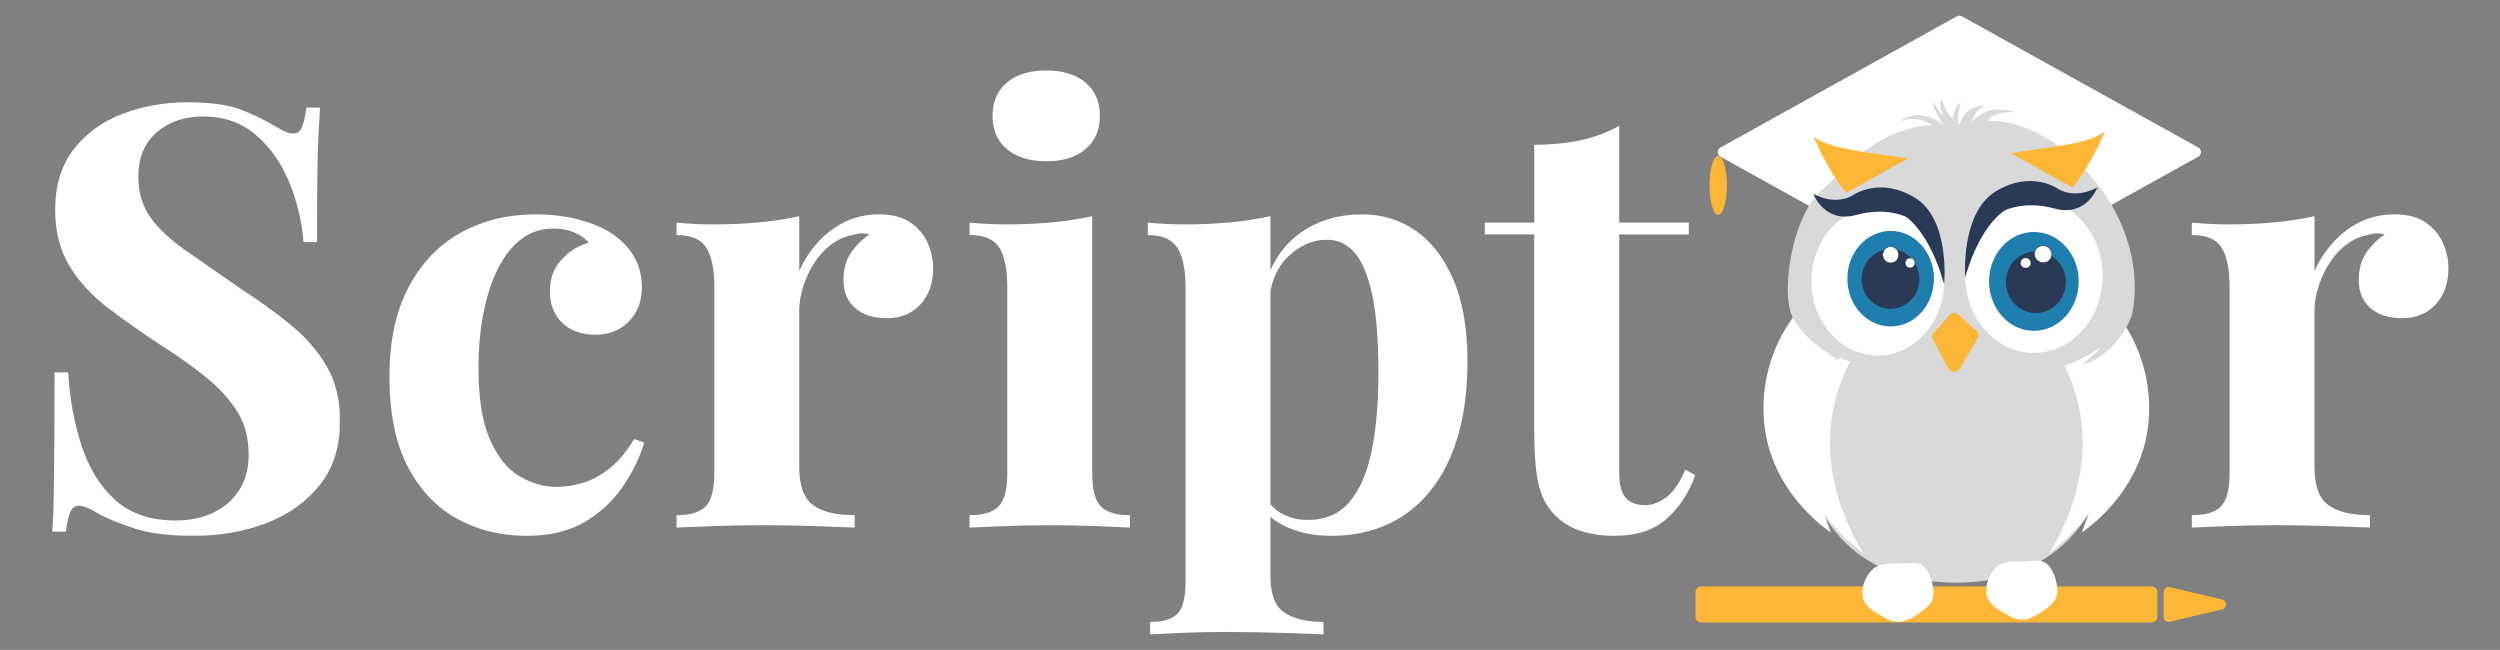 <svg xmlns="http://www.w3.org/2000/svg" xmlns:xlink="http://www.w3.org/1999/xlink" width="2666" zoomAndPan="magnify" viewBox="0 0 1999.5 519.75" height="693" preserveAspectRatio="xMidYMid meet" version="1.0"><rect x="0" y="0" width="1999.5" height="519.75" fill="#808080" stroke="none"/><defs><clipPath id="becfd95e91"><path d="M 41.77 81.816 L 272 81.816 L 272 429 L 41.77 429 Z M 41.77 81.816 " clip-rule="nonzero"/></clipPath><clipPath id="c0fb529f25"><path d="M 149.805 81.816 C 168.348 81.816 182.656 83.785 192.734 87.715 C 202.812 91.645 211.438 95.812 218.676 100.215 C 222.445 102.414 225.516 104.07 227.875 105.16 C 230.234 106.25 232.516 106.812 234.715 106.812 C 237.852 106.812 240.133 105.082 241.551 101.621 C 242.973 98.164 244.152 92.977 245.09 86.055 L 255.938 86.055 C 255.617 92.035 255.23 99.195 254.758 107.52 C 254.289 115.848 253.969 126.785 253.82 140.312 C 253.668 153.84 253.578 171.605 253.578 193.621 L 242.73 193.621 C 241.473 177.277 237.691 161.391 231.414 145.973 C 225.137 130.555 216.238 117.91 204.762 108 C 193.285 98.094 179.207 93.145 162.539 93.145 C 147.445 93.145 135.016 97.395 125.27 105.883 C 115.52 114.371 110.641 126.168 110.641 141.254 C 110.641 153.84 113.781 164.609 120.082 173.566 C 126.379 182.523 135.566 191.262 147.672 199.75 C 159.781 208.238 174.477 218.465 191.785 230.414 C 206.879 240.16 220.398 249.918 232.355 259.668 C 244.312 269.414 253.891 280.422 261.129 292.688 C 268.367 304.957 271.977 319.574 271.977 336.559 C 271.977 357.312 266.547 374.461 255.699 387.977 C 244.852 401.492 230.613 411.641 213.008 418.398 C 195.402 425.16 176.047 428.539 154.98 428.539 C 135.477 428.539 119.91 426.648 108.281 422.879 C 96.656 419.109 86.887 415.18 79.031 411.082 C 72.109 406.684 66.762 404.473 62.992 404.473 C 59.844 404.473 57.566 406.203 56.156 409.66 C 54.746 413.121 53.555 418.309 52.617 425.227 L 41.77 425.227 C 42.387 417.68 42.789 408.883 42.949 398.812 C 43.109 388.746 43.258 375.621 43.418 359.422 C 43.578 343.227 43.656 322.711 43.656 297.859 L 54.504 297.859 C 55.754 318.613 59.293 338.039 65.121 356.125 C 70.953 374.211 79.898 388.758 92.016 399.766 C 104.133 410.773 120.238 416.281 140.375 416.281 C 151.383 416.281 161.211 414.32 169.859 410.383 C 178.508 406.441 185.504 400.555 190.855 392.695 C 196.203 384.836 198.871 375.09 198.871 363.441 C 198.871 350.234 195.801 338.758 189.676 329 C 183.547 319.242 175.207 310.137 164.668 301.637 C 154.133 293.141 141.945 284.5 128.109 275.691 C 113.32 265.945 99.484 256.195 86.598 246.441 C 73.711 236.684 63.402 225.523 55.695 212.945 C 47.988 200.371 44.129 185.445 44.129 168.148 C 44.129 148.332 49.086 132.055 58.984 119.32 C 68.883 106.582 81.938 97.152 98.145 91.016 C 114.352 84.875 131.559 81.816 149.805 81.816 " clip-rule="nonzero"/></clipPath><clipPath id="2c1c93b098"><path d="M 311.469 171.453 L 515.422 171.453 L 515.422 428.727 L 311.469 428.727 Z M 311.469 171.453 " clip-rule="nonzero"/></clipPath><clipPath id="227f23e87e"><path d="M 428.461 171.453 C 440.727 171.453 451.965 172.793 462.191 175.461 C 472.422 178.129 480.828 181.52 487.426 185.598 C 495.605 190.637 501.973 196.848 506.531 204.234 C 511.094 211.621 513.371 220.199 513.371 229.949 C 513.371 240.957 509.902 249.992 502.992 257.07 C 496.086 264.148 487.109 267.691 476.102 267.691 C 465.094 267.691 456.285 264.551 449.688 258.25 C 443.086 251.953 439.777 243.477 439.777 232.777 C 439.777 222.711 442.918 214.301 449.215 207.535 C 455.516 200.766 462.734 196.297 470.922 194.086 C 468.402 190.945 464.621 188.27 459.605 186.066 C 454.586 183.867 448.906 182.77 442.617 182.77 C 432.871 182.77 424.293 185.598 416.902 191.258 C 409.516 196.914 403.297 204.793 398.27 214.852 C 393.238 224.91 389.379 236.715 386.711 250.234 C 384.043 263.75 382.703 278.535 382.703 294.582 C 382.703 318.809 385.77 337.832 391.898 351.672 C 398.027 365.508 405.887 375.254 415.484 380.922 C 425.082 386.594 435.07 389.402 445.445 389.402 C 451.414 389.402 457.945 388.461 465.023 386.57 C 472.102 384.684 479.328 380.914 486.727 375.254 C 494.125 369.598 500.953 361.578 507.254 351.191 L 515.27 354.02 C 511.812 365.656 506.145 377.293 498.285 388.93 C 490.426 400.57 480.199 410.086 467.621 417.477 C 455.047 424.863 439.629 428.562 421.395 428.562 C 400.949 428.562 382.473 424.082 365.965 415.117 C 349.461 406.148 336.242 392.32 326.336 373.605 C 316.426 354.891 311.469 330.746 311.469 301.184 C 311.469 272.879 316.578 249.055 326.793 229.707 C 337.012 210.363 350.938 195.824 368.555 186.078 C 386.172 176.332 406.125 171.453 428.461 171.453 " clip-rule="nonzero"/></clipPath><clipPath id="3645f1e258"><path d="M 541.109 171.453 L 746.395 171.453 L 746.395 422 L 541.109 422 Z M 541.109 171.453 " clip-rule="nonzero"/></clipPath><clipPath id="0ee44126f8"><path d="M 703.395 171.453 C 713.461 171.453 721.629 173.57 727.926 177.82 C 734.227 182.07 738.855 187.488 741.844 194.098 C 744.832 200.703 746.324 207.625 746.324 214.852 C 746.324 226.488 742.945 236.008 736.176 243.395 C 729.406 250.785 720.527 254.484 709.52 254.484 C 698.516 254.484 689.945 251.734 683.809 246.223 C 677.668 240.715 674.609 233.418 674.609 224.289 C 674.609 215.492 676.57 208.172 680.508 202.355 C 684.445 196.535 689.387 191.586 695.363 187.488 C 690.957 186.238 686.555 186.387 682.156 187.957 C 676.18 188.898 670.52 191.336 665.172 195.266 C 659.824 199.195 655.266 204.074 651.496 209.895 C 647.727 215.711 644.727 222 642.527 228.758 C 640.328 235.516 639.227 242.047 639.227 248.332 L 639.227 373.363 C 639.227 388.461 642.918 398.688 650.316 404.027 C 657.715 409.367 668.789 412.047 683.578 412.047 L 683.578 421.953 C 676.34 421.645 665.801 421.242 651.973 420.773 C 638.148 420.305 623.672 420.062 608.574 420.062 C 595.996 420.062 583.25 420.305 570.363 420.773 C 557.477 421.242 547.707 421.645 541.109 421.953 L 541.109 412.047 C 552.117 412.047 559.895 409.688 564.465 404.969 C 569.035 400.25 571.305 391.289 571.305 378.074 L 571.305 229.477 C 571.305 215.332 569.184 204.875 564.934 198.105 C 560.688 191.336 552.738 187.969 541.109 187.969 L 541.109 178.059 C 551.168 179 560.926 179.48 570.363 179.48 C 583.57 179.48 595.906 178.93 607.395 177.832 C 618.883 176.73 629.488 175.082 639.238 172.883 L 639.238 216.742 C 643.016 208.254 648.035 200.547 654.332 193.625 C 660.633 186.707 667.852 181.281 676.027 177.352 C 684.207 173.422 693.324 171.453 703.395 171.453 " clip-rule="nonzero"/></clipPath><clipPath id="a27bd5e109"><path d="M 775.426 56.344 L 904 56.344 L 904 422 L 775.426 422 Z M 775.426 56.344 " clip-rule="nonzero"/></clipPath><clipPath id="2ba8597a7a"><path d="M 836.754 56.344 C 849.961 56.344 860.418 59.574 868.125 66.012 C 875.832 72.449 879.684 81.336 879.684 92.664 C 879.684 103.992 875.824 112.879 868.125 119.32 C 860.426 125.758 849.969 128.988 836.754 128.988 C 823.535 128.988 813.086 125.766 805.379 119.32 C 797.672 112.871 793.824 103.992 793.824 92.664 C 793.824 81.336 797.672 72.461 805.379 66.012 C 813.086 59.562 823.547 56.344 836.754 56.344 M 873.555 172.867 L 873.555 378.078 C 873.555 391.285 875.832 400.254 880.391 404.973 C 884.953 409.691 892.73 412.051 903.746 412.051 L 903.746 421.961 C 897.77 421.648 888.879 421.25 877.094 420.781 C 865.305 420.309 853.27 420.07 841 420.07 C 828.734 420.07 816.309 420.309 803.73 420.781 C 791.152 421.25 781.715 421.648 775.426 421.961 L 775.426 412.051 C 786.434 412.051 794.211 409.691 798.781 404.973 C 803.352 400.254 805.621 391.297 805.621 378.078 L 805.621 229.473 C 805.621 215.328 803.5 204.871 799.25 198.102 C 795.004 191.332 787.055 187.965 775.426 187.965 L 775.426 178.055 C 785.496 178.996 795.242 179.477 804.68 179.477 C 817.887 179.477 830.223 178.926 841.711 177.824 C 853.199 176.727 863.805 175.074 873.555 172.875 " clip-rule="nonzero"/></clipPath><clipPath id="ad280fe1a3"><path d="M 917.984 171.453 L 1173.926 171.453 L 1173.926 507.375 L 917.984 507.375 Z M 917.984 171.453 " clip-rule="nonzero"/></clipPath><clipPath id="794c64017c"><path d="M 1089.234 171.453 C 1105.273 171.453 1119.578 175.781 1132.164 184.43 C 1144.754 193.078 1154.809 206.133 1162.359 223.59 C 1169.906 241.047 1173.676 262.82 1173.676 288.926 C 1173.676 311.879 1171.078 332.016 1165.887 349.309 C 1160.699 366.605 1153.309 381.152 1143.711 392.949 C 1134.113 404.746 1122.637 413.637 1109.27 419.605 C 1095.902 425.574 1080.887 428.562 1064.223 428.562 C 1051.953 428.562 1040.785 426.441 1030.73 422.195 C 1020.66 417.945 1012.953 411.895 1007.613 404.027 L 1012.332 397.898 C 1015.473 403.559 1019.953 407.969 1025.781 411.105 C 1031.598 414.254 1038.277 415.824 1045.824 415.824 C 1059.98 415.824 1071.141 411.035 1079.316 401.438 C 1087.496 391.84 1093.395 378.324 1097.012 360.867 C 1100.633 343.41 1102.441 322.586 1102.441 298.363 C 1102.441 271.32 1100.711 250.082 1097.254 234.676 C 1093.793 219.27 1089.066 208.242 1083.098 201.645 C 1077.129 195.047 1069.891 191.738 1061.391 191.738 C 1050.074 191.738 1039.766 196.145 1030.488 204.945 C 1021.211 213.742 1015.941 226.34 1014.691 242.684 L 1012.332 226.18 C 1017.992 208.254 1027.668 194.656 1041.348 185.367 C 1055.023 176.082 1070.988 171.453 1089.234 171.453 M 1016.113 172.871 L 1016.113 460.633 C 1016.113 475.41 1019.883 485.238 1027.441 490.117 C 1034.996 494.996 1045.367 497.426 1058.574 497.426 L 1058.574 507.332 C 1050.395 507.016 1039.148 506.625 1024.84 506.152 C 1010.535 505.684 995.355 505.445 979.312 505.445 C 967.672 505.445 956.266 505.684 945.109 506.152 C 933.953 506.625 925.535 507.016 919.875 507.332 L 919.875 497.426 C 930.254 497.426 937.562 495.227 941.809 490.816 C 946.059 486.41 948.18 477.922 948.18 465.344 L 948.18 229.477 C 948.18 215.332 945.969 204.875 941.57 198.105 C 937.172 191.336 929.301 187.969 917.984 187.969 L 917.984 178.059 C 928.043 179 937.801 179.48 947.238 179.48 C 960.125 179.48 972.391 178.93 984.031 177.832 C 995.668 176.73 1006.355 175.07 1016.113 172.871 " clip-rule="nonzero"/></clipPath><clipPath id="7204d519e5"><path d="M 1187.488 100.688 L 1356 100.688 L 1356 428.613 L 1187.488 428.613 Z M 1187.488 100.688 " clip-rule="nonzero"/></clipPath><clipPath id="0b10c790f9"><path d="M 1295.043 100.688 L 1295.043 178.059 L 1350.711 178.059 L 1350.711 187.5 L 1295.043 187.5 L 1295.043 378.074 C 1295.043 387.512 1296.773 394.191 1300.234 398.121 C 1303.691 402.047 1308.879 404.02 1315.801 404.02 C 1321.457 404.02 1327.125 401.898 1332.785 397.648 C 1338.445 393.402 1343.473 386.094 1347.883 375.715 L 1355.898 379.953 C 1350.871 394.109 1343.234 405.746 1333.023 414.867 C 1322.816 423.984 1308.879 428.543 1291.273 428.543 C 1280.898 428.543 1271.77 427.203 1263.91 424.535 C 1256.055 421.863 1249.445 417.855 1244.094 412.508 C 1237.176 405.598 1232.609 397.02 1230.41 386.793 C 1228.211 376.566 1227.109 363.289 1227.109 346.93 L 1227.109 187.488 L 1187.488 187.488 L 1187.488 178.059 L 1227.121 178.059 L 1227.121 115.785 C 1240.328 115.785 1252.516 114.605 1263.68 112.246 C 1274.848 109.887 1285.297 106.035 1295.043 100.688 " clip-rule="nonzero"/></clipPath><clipPath id="0c6d899e14"><path d="M 1753 171 L 1958.254 171 L 1958.254 422 L 1753 422 Z M 1753 171 " clip-rule="nonzero"/></clipPath><clipPath id="92e0b3b3bd"><path d="M 1915.301 171.445 C 1925.359 171.445 1933.539 173.566 1939.836 177.816 C 1946.133 182.062 1950.762 187.484 1953.754 194.09 C 1956.742 200.699 1958.23 207.617 1958.23 214.848 C 1958.23 226.484 1954.844 236 1948.082 243.391 C 1941.324 250.777 1932.438 254.477 1921.43 254.477 C 1910.422 254.477 1901.855 251.727 1895.715 246.219 C 1889.578 240.711 1886.52 233.414 1886.52 224.285 C 1886.52 215.488 1888.477 208.168 1892.418 202.352 C 1896.355 196.531 1901.305 191.582 1907.281 187.484 C 1902.875 186.234 1898.477 186.383 1894.078 187.953 C 1888.098 188.895 1882.438 191.332 1877.09 195.262 C 1871.742 199.191 1867.184 204.07 1863.402 209.887 C 1859.625 215.707 1856.637 221.996 1854.445 228.754 C 1852.258 235.512 1851.145 242.039 1851.145 248.328 L 1851.145 373.359 C 1851.145 388.457 1854.836 398.684 1862.234 404.023 C 1869.621 409.371 1880.699 412.043 1895.496 412.043 L 1895.496 421.949 C 1888.258 421.641 1877.719 421.238 1863.895 420.77 C 1850.047 420.301 1835.59 420.059 1820.492 420.059 C 1807.906 420.059 1795.18 420.301 1782.281 420.77 C 1769.387 421.238 1759.637 421.641 1753.027 421.949 L 1753.027 412.043 C 1764.035 412.043 1771.816 409.684 1776.383 404.965 C 1780.934 400.242 1783.223 391.285 1783.223 378.07 L 1783.223 229.473 C 1783.223 215.328 1781.102 204.867 1776.852 198.102 C 1772.605 191.332 1764.668 187.965 1753.027 187.965 L 1753.027 178.055 C 1763.098 178.996 1772.844 179.477 1782.281 179.477 C 1795.488 179.477 1807.824 178.926 1819.312 177.824 C 1830.801 176.727 1841.41 175.074 1851.156 172.875 L 1851.156 216.746 C 1854.926 208.258 1859.953 200.551 1866.254 193.633 C 1872.551 186.715 1879.77 181.293 1887.957 177.355 C 1896.145 173.418 1905.254 171.457 1915.32 171.457 " clip-rule="nonzero"/></clipPath><clipPath id="0ed3b63287"><path d="M 1356 469 L 1725.641 469 L 1725.641 498 L 1356 498 Z M 1356 469 " clip-rule="nonzero"/></clipPath><clipPath id="97461d7297"><path d="M 1720.855 497.832 L 1360.73 497.832 C 1358.148 497.832 1356.062 495.742 1356.062 493.164 L 1356.062 473.688 C 1356.062 471.109 1358.148 469.02 1360.73 469.02 L 1720.855 469.02 C 1723.438 469.02 1725.523 471.109 1725.523 473.688 L 1725.523 493.164 C 1725.523 495.742 1723.438 497.832 1720.855 497.832 " clip-rule="nonzero"/></clipPath><clipPath id="e3b6d77ad7"><path d="M 1730.309 469 L 1781 469 L 1781 498 L 1730.309 498 Z M 1730.309 469 " clip-rule="nonzero"/></clipPath><clipPath id="f21f2e64c6"><path d="M 1735.395 469.598 L 1777.234 479.496 C 1781.383 480.477 1781.383 486.383 1777.234 487.363 L 1735.395 497.262 C 1732.855 497.863 1730.426 495.934 1730.426 493.332 L 1730.426 473.527 C 1730.426 470.918 1732.855 468.988 1735.395 469.59 " clip-rule="nonzero"/></clipPath><clipPath id="e9c827d964"><path d="M 1373.059 12.211 L 1761 12.211 L 1761 231 L 1373.059 231 Z M 1373.059 12.211 " clip-rule="nonzero"/></clipPath><clipPath id="5c5158cc10"><path d="M 1758.168 125.328 L 1569.152 230.223 C 1567.883 230.934 1566.332 230.934 1565.062 230.223 L 1376.055 125.328 C 1373.168 123.727 1373.168 119.57 1376.055 117.969 L 1565.062 13.074 C 1566.332 12.363 1567.883 12.363 1569.152 13.074 L 1758.168 117.969 C 1761.059 119.57 1761.059 123.727 1758.168 125.328 " clip-rule="nonzero"/></clipPath><clipPath id="18d4037fd6"><path d="M 1367.059 124.184 L 1381.723 124.184 L 1381.723 172 L 1367.059 172 Z M 1367.059 124.184 " clip-rule="nonzero"/></clipPath><clipPath id="13c7de3da2"><path d="M 1381.184 148.273 C 1381.184 161.25 1378.066 171.758 1374.215 171.758 C 1370.367 171.758 1367.25 161.238 1367.25 148.273 C 1367.25 135.305 1370.367 124.789 1374.215 124.789 C 1378.066 124.789 1381.184 135.305 1381.184 148.273 " clip-rule="nonzero"/></clipPath><clipPath id="fd3ec5fa3e"><path d="M 1439.043 99.523 L 1692 99.523 L 1692 466.105 L 1439.043 466.105 Z M 1439.043 99.523 " clip-rule="nonzero"/></clipPath><clipPath id="1204bf2a88"><path d="M 1691.273 319.402 C 1693.934 420.559 1634.727 466.02 1564.973 466.02 C 1495.219 466.02 1439.18 427.457 1439.18 326.25 C 1439.18 225.043 1472.414 99.523 1564.961 99.543 C 1662.699 99.574 1688.895 229.203 1691.262 319.402 " clip-rule="nonzero"/></clipPath><clipPath id="b3013219c1"><path d="M 1410 230.16 L 1490.363 230.16 L 1490.363 442.777 L 1410 442.777 Z M 1410 230.16 " clip-rule="nonzero"/></clipPath><clipPath id="371e881f25"><path d="M 1488.641 275.703 C 1488.641 275.703 1431.285 344.148 1490.27 442.625 C 1490.27 442.625 1468.254 425.5 1458.535 410.121 L 1464.266 425.758 C 1464.266 425.758 1410.707 391.945 1410.43 327.52 C 1410.148 263.094 1456.469 230.453 1456.469 230.453 L 1488.641 275.703 " clip-rule="nonzero"/></clipPath><clipPath id="2d9a616419"><path d="M 1639 230.16 L 1719 230.16 L 1719 442.777 L 1639 442.777 Z M 1639 230.16 " clip-rule="nonzero"/></clipPath><clipPath id="33ac4165c9"><path d="M 1640.684 275.703 C 1640.684 275.703 1698.043 344.148 1639.055 442.625 C 1639.055 442.625 1661.07 425.5 1670.789 410.121 L 1665.059 425.758 C 1665.059 425.758 1718.617 391.945 1718.898 327.52 C 1719.176 263.094 1672.859 230.453 1672.859 230.453 L 1640.684 275.703 " clip-rule="nonzero"/></clipPath><clipPath id="0ac51eed1c"><path d="M 1429 79 L 1708 79 L 1708 298 L 1429 298 Z M 1429 79 " clip-rule="nonzero"/></clipPath><clipPath id="f32445aae2"><path d="M 1558.715 252.688 C 1558.715 252.688 1552.914 260.996 1549.445 262.914 L 1552.055 256.207 C 1552.055 256.207 1544.816 269.953 1540.469 270.273 C 1536.117 270.594 1533.23 279.863 1520.184 283.062 C 1507.137 286.262 1493.238 288.488 1486 288.168 L 1487.738 290.41 C 1487.738 290.41 1473.832 289.129 1471.805 285.301 L 1470.355 287.859 C 1470.355 287.859 1437.043 269.645 1431.531 247.59 C 1426.023 225.535 1434.211 173.406 1456.047 153.133 C 1477.883 132.855 1481.652 128.707 1481.652 128.707 C 1481.652 128.707 1508.305 102.504 1542.777 100.262 L 1545.387 100.262 C 1545.387 100.262 1535.539 91.957 1519.895 96.746 C 1519.895 96.746 1534.668 84.277 1554.656 100.262 C 1554.656 100.262 1545.676 86.848 1545.387 80.77 C 1545.387 80.77 1552.047 91.316 1554.074 92.273 C 1554.074 92.273 1549.438 83.328 1553.203 79.168 C 1553.203 79.168 1555.234 89.395 1561.895 94.824 C 1561.895 94.824 1561.973 86.516 1568.012 82.039 C 1568.012 82.039 1565.363 92.266 1566.23 98.652 C 1567.102 105.043 1566.23 102.492 1566.23 102.492 C 1566.23 102.492 1569.422 83.957 1587.668 84.598 C 1587.668 84.598 1579.27 88.438 1577.82 95.145 L 1576.949 97.383 C 1576.949 97.383 1585.617 88.387 1594.914 87.797 C 1605.055 87.156 1611.434 89.395 1611.434 89.395 C 1611.434 89.395 1591.156 89.715 1590.578 96.746 C 1590.578 96.746 1634.328 92.594 1676.906 146.602 C 1719.488 200.609 1705.012 252.379 1705.012 252.379 C 1705.012 252.379 1694.004 284.02 1665.32 291.688 C 1665.32 291.688 1679.227 280.5 1679.227 278.262 C 1679.227 278.262 1657.211 293.918 1635.477 296.797 C 1613.742 299.676 1580.719 278.902 1571.742 259.086 L 1572.902 266.754 C 1572.902 266.754 1566.242 260.367 1565.664 249.18 C 1565.664 249.18 1562.184 258.125 1555.234 263.555 L 1558.715 252.688 " clip-rule="nonzero"/></clipPath><clipPath id="121407d163"><path d="M 1448.371 165 L 1555 165 L 1555 284.812 L 1448.371 284.812 Z M 1448.371 165 " clip-rule="nonzero"/></clipPath><clipPath id="c3f95b80de"><path d="M 1554.914 224.824 C 1554.914 257.695 1531.16 284.34 1501.855 284.34 C 1472.555 284.34 1448.801 257.688 1448.801 224.824 C 1448.801 191.961 1472.555 165.316 1501.855 165.316 C 1531.16 165.316 1554.914 191.961 1554.914 224.824 " clip-rule="nonzero"/></clipPath><clipPath id="3f122a05eb"><path d="M 1477.031 184.172 L 1547 184.172 L 1547 261.484 L 1477.031 261.484 Z M 1477.031 184.172 " clip-rule="nonzero"/></clipPath><clipPath id="29e5392ec1"><path d="M 1546.785 222.895 C 1546.785 243.988 1531.281 261.098 1512.156 261.098 C 1493.027 261.098 1477.523 243.988 1477.523 222.895 C 1477.523 201.801 1493.027 184.695 1512.156 184.695 C 1531.281 184.695 1546.785 201.801 1546.785 222.895 " clip-rule="nonzero"/></clipPath><clipPath id="7a9340dfa6"><path d="M 1488.363 199 L 1535.688 199 L 1535.688 247 L 1488.363 247 Z M 1488.363 199 " clip-rule="nonzero"/></clipPath><clipPath id="68fa492c91"><path d="M 1535.141 223.137 C 1535.141 236.312 1524.773 246.988 1511.996 246.988 C 1499.219 246.988 1488.852 236.312 1488.852 223.137 C 1488.852 209.957 1499.219 199.281 1511.996 199.281 C 1524.773 199.281 1535.141 209.957 1535.141 223.137 " clip-rule="nonzero"/></clipPath><clipPath id="897c18b5f3"><path d="M 1523.688 206.164 L 1531.688 206.164 L 1531.688 214.832 L 1523.688 214.832 Z M 1523.688 206.164 " clip-rule="nonzero"/></clipPath><clipPath id="c03122bafe"><path d="M 1531.512 210.297 C 1531.512 212.477 1529.801 214.246 1527.68 214.246 C 1525.562 214.246 1523.852 212.477 1523.852 210.297 C 1523.852 208.117 1525.57 206.348 1527.68 206.348 C 1529.789 206.348 1531.512 208.117 1531.512 210.297 " clip-rule="nonzero"/></clipPath><clipPath id="72abf618ce"><path d="M 1523.688 206.164 L 1531.688 206.164 L 1531.688 214.832 L 1523.688 214.832 Z M 1523.688 206.164 " clip-rule="nonzero"/></clipPath><clipPath id="9b15b86579"><path d="M 1531.641 210.297 C 1531.641 212.547 1529.871 214.367 1527.68 214.367 C 1525.492 214.367 1523.723 212.539 1523.723 210.297 L 1523.844 210.297 L 1523.723 210.297 C 1523.723 208.047 1525.492 206.23 1527.68 206.23 L 1527.68 206.348 L 1527.68 206.23 C 1529.871 206.23 1531.641 208.059 1531.641 210.297 L 1531.52 210.297 L 1531.641 210.297 M 1531.391 210.297 C 1531.391 208.188 1529.73 206.48 1527.68 206.48 C 1525.633 206.48 1523.973 208.188 1523.973 210.297 C 1523.973 212.406 1525.633 214.117 1527.68 214.117 C 1529.73 214.117 1531.391 212.406 1531.391 210.297 " clip-rule="nonzero"/></clipPath><clipPath id="a45d4c410a"><path d="M 1505.691 197 L 1519 197 L 1519 210.832 L 1505.691 210.832 Z M 1505.691 197 " clip-rule="nonzero"/></clipPath><clipPath id="55e378ab64"><path d="M 1518.512 203.781 C 1518.512 207.379 1515.684 210.297 1512.184 210.297 C 1508.684 210.297 1505.855 207.379 1505.855 203.781 C 1505.855 200.18 1508.684 197.262 1512.184 197.262 C 1515.684 197.262 1518.512 200.18 1518.512 203.781 " clip-rule="nonzero"/></clipPath><clipPath id="7a74bb8965"><path d="M 1505.691 197 L 1519 197 L 1519 210.832 L 1505.691 210.832 Z M 1505.691 197 " clip-rule="nonzero"/></clipPath><clipPath id="95ba03dac1"><path d="M 1518.664 203.781 C 1518.664 207.457 1515.766 210.449 1512.195 210.449 C 1508.625 210.449 1505.727 207.457 1505.727 203.781 L 1505.875 203.781 L 1505.727 203.781 C 1505.727 200.102 1508.617 197.109 1512.195 197.109 L 1512.195 197.262 L 1512.195 197.109 C 1515.773 197.109 1518.664 200.102 1518.664 203.781 L 1518.512 203.781 L 1518.664 203.781 M 1518.363 203.781 C 1518.363 200.262 1515.594 197.41 1512.184 197.41 C 1508.773 197.41 1506.008 200.262 1506.008 203.781 C 1506.008 207.297 1508.773 210.148 1512.184 210.148 C 1515.594 210.148 1518.363 207.297 1518.363 203.781 " clip-rule="nonzero"/></clipPath><clipPath id="e4007316fd"><path d="M 1571.676 159 L 1681.652 159 L 1681.652 282.816 L 1571.676 282.816 Z M 1571.676 159 " clip-rule="nonzero"/></clipPath><clipPath id="6e6c594fac"><path d="M 1681.645 220.625 C 1681.645 254.648 1657.051 282.23 1626.719 282.23 C 1596.387 282.23 1571.789 254.648 1571.789 220.625 C 1571.789 186.602 1596.387 159.02 1626.719 159.02 C 1657.051 159.02 1681.645 186.602 1681.645 220.625 " clip-rule="nonzero"/></clipPath><clipPath id="f307cebf0d"><path d="M 1590.34 185.504 L 1662.988 185.504 L 1662.988 264.82 L 1590.34 264.82 Z M 1590.34 185.504 " clip-rule="nonzero"/></clipPath><clipPath id="bba90a8543"><path d="M 1662.57 225.066 C 1662.57 246.91 1646.523 264.605 1626.719 264.605 C 1606.914 264.605 1590.867 246.898 1590.867 225.066 C 1590.867 203.23 1606.914 185.523 1626.719 185.523 C 1646.523 185.523 1662.57 203.23 1662.57 225.066 " clip-rule="nonzero"/></clipPath><clipPath id="a37aa3a3a3"><path d="M 1604 201 L 1652.324 201 L 1652.324 250.82 L 1604 250.82 Z M 1604 201 " clip-rule="nonzero"/></clipPath><clipPath id="b3779f834e"><path d="M 1652.254 225.703 C 1652.254 239.34 1641.523 250.398 1628.289 250.398 C 1615.051 250.398 1604.324 239.34 1604.324 225.703 C 1604.324 212.066 1615.051 201.012 1628.289 201.012 C 1641.523 201.012 1652.254 212.066 1652.254 225.703 " clip-rule="nonzero"/></clipPath><clipPath id="a9c0474312"><path d="M 1615 206 L 1625 206 L 1625 215 L 1615 215 Z M 1615 206 " clip-rule="nonzero"/></clipPath><clipPath id="94bd312215"><path d="M 1621.559 206.52 C 1623.738 207.309 1624.879 209.668 1624.117 211.777 C 1623.359 213.887 1620.961 214.969 1618.781 214.176 C 1616.602 213.387 1615.449 211.027 1616.219 208.918 C 1616.992 206.809 1619.379 205.73 1621.559 206.52 " clip-rule="nonzero"/></clipPath><clipPath id="3e125236e8"><path d="M 1615 206 L 1625 206 L 1625 215 L 1615 215 Z M 1615 206 " clip-rule="nonzero"/></clipPath><clipPath id="1c30a52e5f"><path d="M 1621.598 206.398 C 1623.84 207.207 1625.02 209.637 1624.23 211.816 C 1623.438 213.996 1620.969 215.105 1618.73 214.285 L 1618.77 214.168 L 1618.73 214.285 C 1616.492 213.477 1615.312 211.047 1616.102 208.867 C 1616.891 206.688 1619.359 205.578 1621.598 206.398 L 1621.559 206.52 L 1621.598 206.398 M 1621.508 206.629 C 1619.391 205.859 1617.082 206.91 1616.332 208.949 L 1616.211 208.91 L 1616.332 208.949 C 1615.59 210.996 1616.691 213.289 1618.809 214.047 C 1620.93 214.816 1623.238 213.766 1623.988 211.727 L 1624.109 211.766 L 1623.988 211.727 C 1624.73 209.68 1623.629 207.398 1621.508 206.629 " clip-rule="nonzero"/></clipPath><clipPath id="243aa58e27"><path d="M 1627 196 L 1642 196 L 1642 211 L 1627 211 Z M 1627 196 " clip-rule="nonzero"/></clipPath><clipPath id="a235f29d42"><path d="M 1636.395 196.973 C 1639.996 198.281 1641.883 202.168 1640.613 205.66 C 1639.344 209.148 1635.395 210.93 1631.797 209.617 C 1628.199 208.309 1626.309 204.418 1627.578 200.93 C 1628.848 197.441 1632.797 195.66 1636.395 196.973 " clip-rule="nonzero"/></clipPath><clipPath id="af0fcc3da5"><path d="M 1627 196 L 1642 196 L 1642 211 L 1627 211 Z M 1627 196 " clip-rule="nonzero"/></clipPath><clipPath id="2fa4d80a35"><path d="M 1636.457 196.82 C 1640.137 198.16 1642.074 202.129 1640.773 205.707 L 1640.625 205.66 L 1640.773 205.707 C 1639.477 209.289 1635.438 211.098 1631.758 209.758 C 1628.078 208.418 1626.137 204.449 1627.438 200.871 C 1628.738 197.289 1632.777 195.48 1636.457 196.82 M 1636.348 197.121 L 1636.395 196.973 L 1636.348 197.121 C 1632.828 195.84 1628.969 197.582 1627.738 200.988 L 1627.59 200.941 L 1627.738 200.988 C 1626.5 204.398 1628.348 208.199 1631.867 209.477 L 1631.816 209.629 L 1631.867 209.477 C 1635.387 210.758 1639.246 209.02 1640.477 205.609 C 1641.715 202.199 1639.863 198.402 1636.348 197.121 " clip-rule="nonzero"/></clipPath><clipPath id="005a1cbaad"><path d="M 1545.016 250 L 1583 250 L 1583 298 L 1545.016 298 Z M 1545.016 250 " clip-rule="nonzero"/></clipPath><clipPath id="27389142c5"><path d="M 1558.992 252.09 L 1546.016 266.934 C 1545.195 267.875 1545.027 269.145 1545.578 270.223 L 1558.133 294.738 C 1560.055 298.477 1565.344 298.609 1567.441 294.977 L 1582.117 269.586 C 1582.918 268.195 1582.637 266.516 1581.418 265.387 L 1566.582 251.688 C 1564.391 249.668 1560.965 249.848 1558.992 252.098 " clip-rule="nonzero"/></clipPath><clipPath id="0587e74e60"><path d="M 1450.371 109 L 1526.355 109 L 1526.355 154.176 L 1450.371 154.176 Z M 1450.371 109 " clip-rule="nonzero"/></clipPath><clipPath id="f620ba3b40"><path d="M 1476.602 154.172 C 1461.797 136.816 1450.57 109.262 1450.57 109.262 C 1459.648 116.27 1474.055 119.289 1502.957 123.418 C 1509.816 124.398 1517.492 125.438 1526.102 126.617 L 1476.602 154.172 " clip-rule="nonzero"/></clipPath><clipPath id="bfc1d2d82f"><path d="M 1607.668 105 L 1683.652 105 L 1683.652 150 L 1607.668 150 Z M 1607.668 105 " clip-rule="nonzero"/></clipPath><clipPath id="c3cf61a0a5"><path d="M 1657.473 149.953 C 1672.277 132.598 1683.504 105.043 1683.504 105.043 C 1674.426 112.051 1660.02 115.07 1631.117 119.199 C 1624.258 120.18 1616.582 121.219 1607.973 122.398 L 1657.473 149.953 " clip-rule="nonzero"/></clipPath><clipPath id="7e4df54440"><path d="M 1571 144 L 1677.652 144 L 1677.652 222 L 1571 222 Z M 1571 144 " clip-rule="nonzero"/></clipPath><clipPath id="c94beba1a0"><path d="M 1571.789 221.695 C 1571.789 221.695 1567.852 170.695 1595.926 153.262 C 1624 135.824 1645.363 150.684 1645.363 150.684 C 1645.363 150.684 1658.289 160.16 1677.477 149.922 C 1677.477 149.922 1668.82 173.855 1643.094 166.77 C 1619.078 160.16 1603.484 168.289 1603.484 168.289 C 1603.484 168.289 1584.059 178.875 1571.789 221.695 " clip-rule="nonzero"/></clipPath><clipPath id="16b26a49a3"><path d="M 1450 149 L 1556 149 L 1556 227.492 L 1450 227.492 Z M 1450 149 " clip-rule="nonzero"/></clipPath><clipPath id="7bd404b488"><path d="M 1554.914 227.145 C 1554.914 227.145 1559.973 175.816 1531.91 158.391 C 1503.848 140.965 1482.473 155.809 1482.473 155.809 C 1482.473 155.809 1469.543 165.289 1450.359 155.051 C 1450.359 155.051 1459.016 178.984 1484.742 171.898 C 1508.754 165.289 1524.352 173.418 1524.352 173.418 C 1524.352 173.418 1542.648 184.332 1554.926 227.145 " clip-rule="nonzero"/></clipPath><clipPath id="5ef28c32e0"><path d="M 1489.031 450 L 1547 450 L 1547 497.43 L 1489.031 497.43 Z M 1489.031 450 " clip-rule="nonzero"/></clipPath><clipPath id="4e1061f56c"><path d="M 1546.477 474.086 C 1546.477 480.926 1542.859 484.664 1537.109 488.922 C 1532.051 492.664 1525.34 497.352 1517.973 497.352 C 1511.664 497.352 1505.848 493.273 1501.129 490.441 C 1494.059 486.203 1489.469 481.797 1489.469 474.086 C 1489.469 466.957 1493.391 458.172 1499.578 453.902 C 1504.547 450.473 1510.965 450.812 1517.984 450.812 C 1525.852 450.812 1532.98 448.594 1538.137 452.801 C 1543.297 457.012 1546.488 467.648 1546.488 474.078 " clip-rule="nonzero"/></clipPath><clipPath id="10b9fc5202"><path d="M 1588.34 448 L 1645.66 448 L 1645.66 496 L 1588.34 496 Z M 1588.34 448 " clip-rule="nonzero"/></clipPath><clipPath id="32c34026cc"><path d="M 1645.535 472.336 C 1645.535 479.176 1641.914 482.914 1636.156 487.176 C 1631.098 490.914 1624.391 495.602 1617.02 495.602 C 1610.723 495.602 1604.895 491.523 1600.176 488.695 C 1593.105 484.453 1588.516 480.047 1588.516 472.336 C 1588.516 465.211 1592.438 456.422 1598.613 452.16 C 1603.582 448.734 1610 449.074 1617.02 449.074 C 1624.887 449.074 1632.016 446.852 1637.176 451.062 C 1642.336 455.27 1645.523 465.91 1645.523 472.336 " clip-rule="nonzero"/></clipPath></defs><g clip-path="url(#becfd95e91)"><g clip-path="url(#c0fb529f25)"><path fill="#ffffff" d="M 41.77 81.816 L 271.715 81.816 L 271.715 428.402 L 41.77 428.402 Z M 41.77 81.816 " fill-opacity="1" fill-rule="nonzero"/></g></g><g clip-path="url(#2c1c93b098)"><g clip-path="url(#227f23e87e)"><path fill="#ffffff" d="M 311.469 171.453 L 515.422 171.453 L 515.422 428.727 L 311.469 428.727 Z M 311.469 171.453 " fill-opacity="1" fill-rule="nonzero"/></g></g><g clip-path="url(#3645f1e258)"><g clip-path="url(#0ee44126f8)"><path fill="#ffffff" d="M 541.109 171.453 L 746.395 171.453 L 746.395 422.059 L 541.109 422.059 Z M 541.109 171.453 " fill-opacity="1" fill-rule="nonzero"/></g></g><g clip-path="url(#a27bd5e109)"><g clip-path="url(#2ba8597a7a)"><path fill="#ffffff" d="M 775.426 56.344 L 904.062 56.344 L 904.062 422.258 L 775.426 422.258 Z M 775.426 56.344 " fill-opacity="1" fill-rule="nonzero"/></g></g><g clip-path="url(#ad280fe1a3)"><g clip-path="url(#794c64017c)"><path fill="#ffffff" d="M 917.984 171.453 L 1173.926 171.453 L 1173.926 507.375 L 917.984 507.375 Z M 917.984 171.453 " fill-opacity="1" fill-rule="nonzero"/></g></g><g clip-path="url(#7204d519e5)"><g clip-path="url(#0b10c790f9)"><path fill="#ffffff" d="M 1187.488 100.688 L 1356.117 100.688 L 1356.117 428.613 L 1187.488 428.613 Z M 1187.488 100.688 " fill-opacity="1" fill-rule="nonzero"/></g></g><g clip-path="url(#0c6d899e14)"><g clip-path="url(#92e0b3b3bd)"><path fill="#ffffff" d="M 1351.062 7.543 L 1962.922 7.543 L 1962.922 502.762 L 1351.062 502.762 Z M 1351.062 7.543 " fill-opacity="1" fill-rule="nonzero"/></g></g><g clip-path="url(#0ed3b63287)"><g clip-path="url(#97461d7297)"><path fill="#fdb636" d="M 1351.062 7.543 L 1962.922 7.543 L 1962.922 502.762 L 1351.062 502.762 Z M 1351.062 7.543 " fill-opacity="1" fill-rule="nonzero"/></g></g><g clip-path="url(#e3b6d77ad7)"><g clip-path="url(#f21f2e64c6)"><path fill="#fdb636" d="M 1351.062 7.543 L 1962.922 7.543 L 1962.922 502.762 L 1351.062 502.762 Z M 1351.062 7.543 " fill-opacity="1" fill-rule="nonzero"/></g></g><g clip-path="url(#e9c827d964)"><g clip-path="url(#5c5158cc10)"><path fill="#ffffff" d="M 1351.062 7.543 L 1962.922 7.543 L 1962.922 502.762 L 1351.062 502.762 Z M 1351.062 7.543 " fill-opacity="1" fill-rule="nonzero"/></g></g><g clip-path="url(#18d4037fd6)"><g clip-path="url(#13c7de3da2)"><path fill="#fdb636" d="M 1351.062 7.543 L 1962.922 7.543 L 1962.922 502.762 L 1351.062 502.762 Z M 1351.062 7.543 " fill-opacity="1" fill-rule="nonzero"/></g></g><g clip-path="url(#fd3ec5fa3e)"><g clip-path="url(#1204bf2a88)"><path fill="#d9d9d9" d="M 1351.062 7.543 L 1962.922 7.543 L 1962.922 502.762 L 1351.062 502.762 Z M 1351.062 7.543 " fill-opacity="1" fill-rule="nonzero"/></g></g><g clip-path="url(#b3013219c1)"><g clip-path="url(#371e881f25)"><path fill="#ffffff" d="M 1351.062 7.543 L 1962.922 7.543 L 1962.922 502.762 L 1351.062 502.762 Z M 1351.062 7.543 " fill-opacity="1" fill-rule="nonzero"/></g></g><g clip-path="url(#2d9a616419)"><g clip-path="url(#33ac4165c9)"><path fill="#ffffff" d="M 1351.062 7.543 L 1962.922 7.543 L 1962.922 502.762 L 1351.062 502.762 Z M 1351.062 7.543 " fill-opacity="1" fill-rule="nonzero"/></g></g><g clip-path="url(#0ac51eed1c)"><g clip-path="url(#f32445aae2)"><path fill="#d9d9d9" d="M 1351.062 7.543 L 1962.922 7.543 L 1962.922 502.762 L 1351.062 502.762 Z M 1351.062 7.543 " fill-opacity="1" fill-rule="nonzero"/></g></g><g clip-path="url(#121407d163)"><g clip-path="url(#c3f95b80de)"><path fill="#ffffff" d="M 1351.062 7.543 L 1962.922 7.543 L 1962.922 502.762 L 1351.062 502.762 Z M 1351.062 7.543 " fill-opacity="1" fill-rule="nonzero"/></g></g><g clip-path="url(#3f122a05eb)"><g clip-path="url(#29e5392ec1)"><path fill="#1e7faf" d="M 1351.062 7.543 L 1962.922 7.543 L 1962.922 502.762 L 1351.062 502.762 Z M 1351.062 7.543 " fill-opacity="1" fill-rule="nonzero"/></g></g><g clip-path="url(#7a9340dfa6)"><g clip-path="url(#68fa492c91)"><path fill="#2a3955" d="M 1351.062 7.543 L 1962.922 7.543 L 1962.922 502.762 L 1351.062 502.762 Z M 1351.062 7.543 " fill-opacity="1" fill-rule="nonzero"/></g></g><g clip-path="url(#897c18b5f3)"><g clip-path="url(#c03122bafe)"><path fill="#ffffff" d="M 1351.062 7.543 L 1962.922 7.543 L 1962.922 502.762 L 1351.062 502.762 Z M 1351.062 7.543 " fill-opacity="1" fill-rule="nonzero"/></g></g><g clip-path="url(#72abf618ce)"><g clip-path="url(#9b15b86579)"><path fill="#1d1d1b" d="M 1351.062 7.543 L 1962.922 7.543 L 1962.922 502.762 L 1351.062 502.762 Z M 1351.062 7.543 " fill-opacity="1" fill-rule="nonzero"/></g></g><g clip-path="url(#a45d4c410a)"><g clip-path="url(#55e378ab64)"><path fill="#ffffff" d="M 1351.062 7.543 L 1962.922 7.543 L 1962.922 502.762 L 1351.062 502.762 Z M 1351.062 7.543 " fill-opacity="1" fill-rule="nonzero"/></g></g><g clip-path="url(#7a74bb8965)"><g clip-path="url(#95ba03dac1)"><path fill="#1d1d1b" d="M 1351.062 7.543 L 1962.922 7.543 L 1962.922 502.762 L 1351.062 502.762 Z M 1351.062 7.543 " fill-opacity="1" fill-rule="nonzero"/></g></g><g clip-path="url(#e4007316fd)"><g clip-path="url(#6e6c594fac)"><path fill="#ffffff" d="M 1351.062 7.543 L 1962.922 7.543 L 1962.922 502.762 L 1351.062 502.762 Z M 1351.062 7.543 " fill-opacity="1" fill-rule="nonzero"/></g></g><g clip-path="url(#f307cebf0d)"><g clip-path="url(#bba90a8543)"><path fill="#1e7faf" d="M 1351.062 7.543 L 1962.922 7.543 L 1962.922 502.762 L 1351.062 502.762 Z M 1351.062 7.543 " fill-opacity="1" fill-rule="nonzero"/></g></g><g clip-path="url(#a37aa3a3a3)"><g clip-path="url(#b3779f834e)"><path fill="#2a3955" d="M 1351.062 7.543 L 1962.922 7.543 L 1962.922 502.762 L 1351.062 502.762 Z M 1351.062 7.543 " fill-opacity="1" fill-rule="nonzero"/></g></g><g clip-path="url(#a9c0474312)"><g clip-path="url(#94bd312215)"><path fill="#ffffff" d="M 1351.062 7.543 L 1962.922 7.543 L 1962.922 502.762 L 1351.062 502.762 Z M 1351.062 7.543 " fill-opacity="1" fill-rule="nonzero"/></g></g><g clip-path="url(#3e125236e8)"><g clip-path="url(#1c30a52e5f)"><path fill="#1d1d1b" d="M 1351.062 7.543 L 1962.922 7.543 L 1962.922 502.762 L 1351.062 502.762 Z M 1351.062 7.543 " fill-opacity="1" fill-rule="nonzero"/></g></g><g clip-path="url(#243aa58e27)"><g clip-path="url(#a235f29d42)"><path fill="#ffffff" d="M 1351.062 7.543 L 1962.922 7.543 L 1962.922 502.762 L 1351.062 502.762 Z M 1351.062 7.543 " fill-opacity="1" fill-rule="nonzero"/></g></g><g clip-path="url(#af0fcc3da5)"><g clip-path="url(#2fa4d80a35)"><path fill="#1d1d1b" d="M 1351.062 7.543 L 1962.922 7.543 L 1962.922 502.762 L 1351.062 502.762 Z M 1351.062 7.543 " fill-opacity="1" fill-rule="nonzero"/></g></g><g clip-path="url(#005a1cbaad)"><g clip-path="url(#27389142c5)"><path fill="#fdb636" d="M 1351.062 7.543 L 1962.922 7.543 L 1962.922 502.762 L 1351.062 502.762 Z M 1351.062 7.543 " fill-opacity="1" fill-rule="nonzero"/></g></g><g clip-path="url(#0587e74e60)"><g clip-path="url(#f620ba3b40)"><path fill="#fdb636" d="M 1351.062 7.543 L 1962.922 7.543 L 1962.922 502.762 L 1351.062 502.762 Z M 1351.062 7.543 " fill-opacity="1" fill-rule="nonzero"/></g></g><g clip-path="url(#bfc1d2d82f)"><g clip-path="url(#c3cf61a0a5)"><path fill="#fdb636" d="M 1351.062 7.543 L 1962.922 7.543 L 1962.922 502.762 L 1351.062 502.762 Z M 1351.062 7.543 " fill-opacity="1" fill-rule="nonzero"/></g></g><g clip-path="url(#7e4df54440)"><g clip-path="url(#c94beba1a0)"><path fill="#2a3955" d="M 1351.062 7.543 L 1962.922 7.543 L 1962.922 502.762 L 1351.062 502.762 Z M 1351.062 7.543 " fill-opacity="1" fill-rule="nonzero"/></g></g><g clip-path="url(#16b26a49a3)"><g clip-path="url(#7bd404b488)"><path fill="#2a3955" d="M 1351.062 7.543 L 1962.922 7.543 L 1962.922 502.762 L 1351.062 502.762 Z M 1351.062 7.543 " fill-opacity="1" fill-rule="nonzero"/></g></g><g clip-path="url(#5ef28c32e0)"><g clip-path="url(#4e1061f56c)"><path fill="#ffffff" d="M 1351.062 7.543 L 1962.922 7.543 L 1962.922 502.762 L 1351.062 502.762 Z M 1351.062 7.543 " fill-opacity="1" fill-rule="nonzero"/></g></g><g clip-path="url(#10b9fc5202)"><g clip-path="url(#32c34026cc)"><path fill="#ffffff" d="M 1351.062 7.543 L 1962.922 7.543 L 1962.922 502.762 L 1351.062 502.762 Z M 1351.062 7.543 " fill-opacity="1" fill-rule="nonzero"/></g></g></svg>